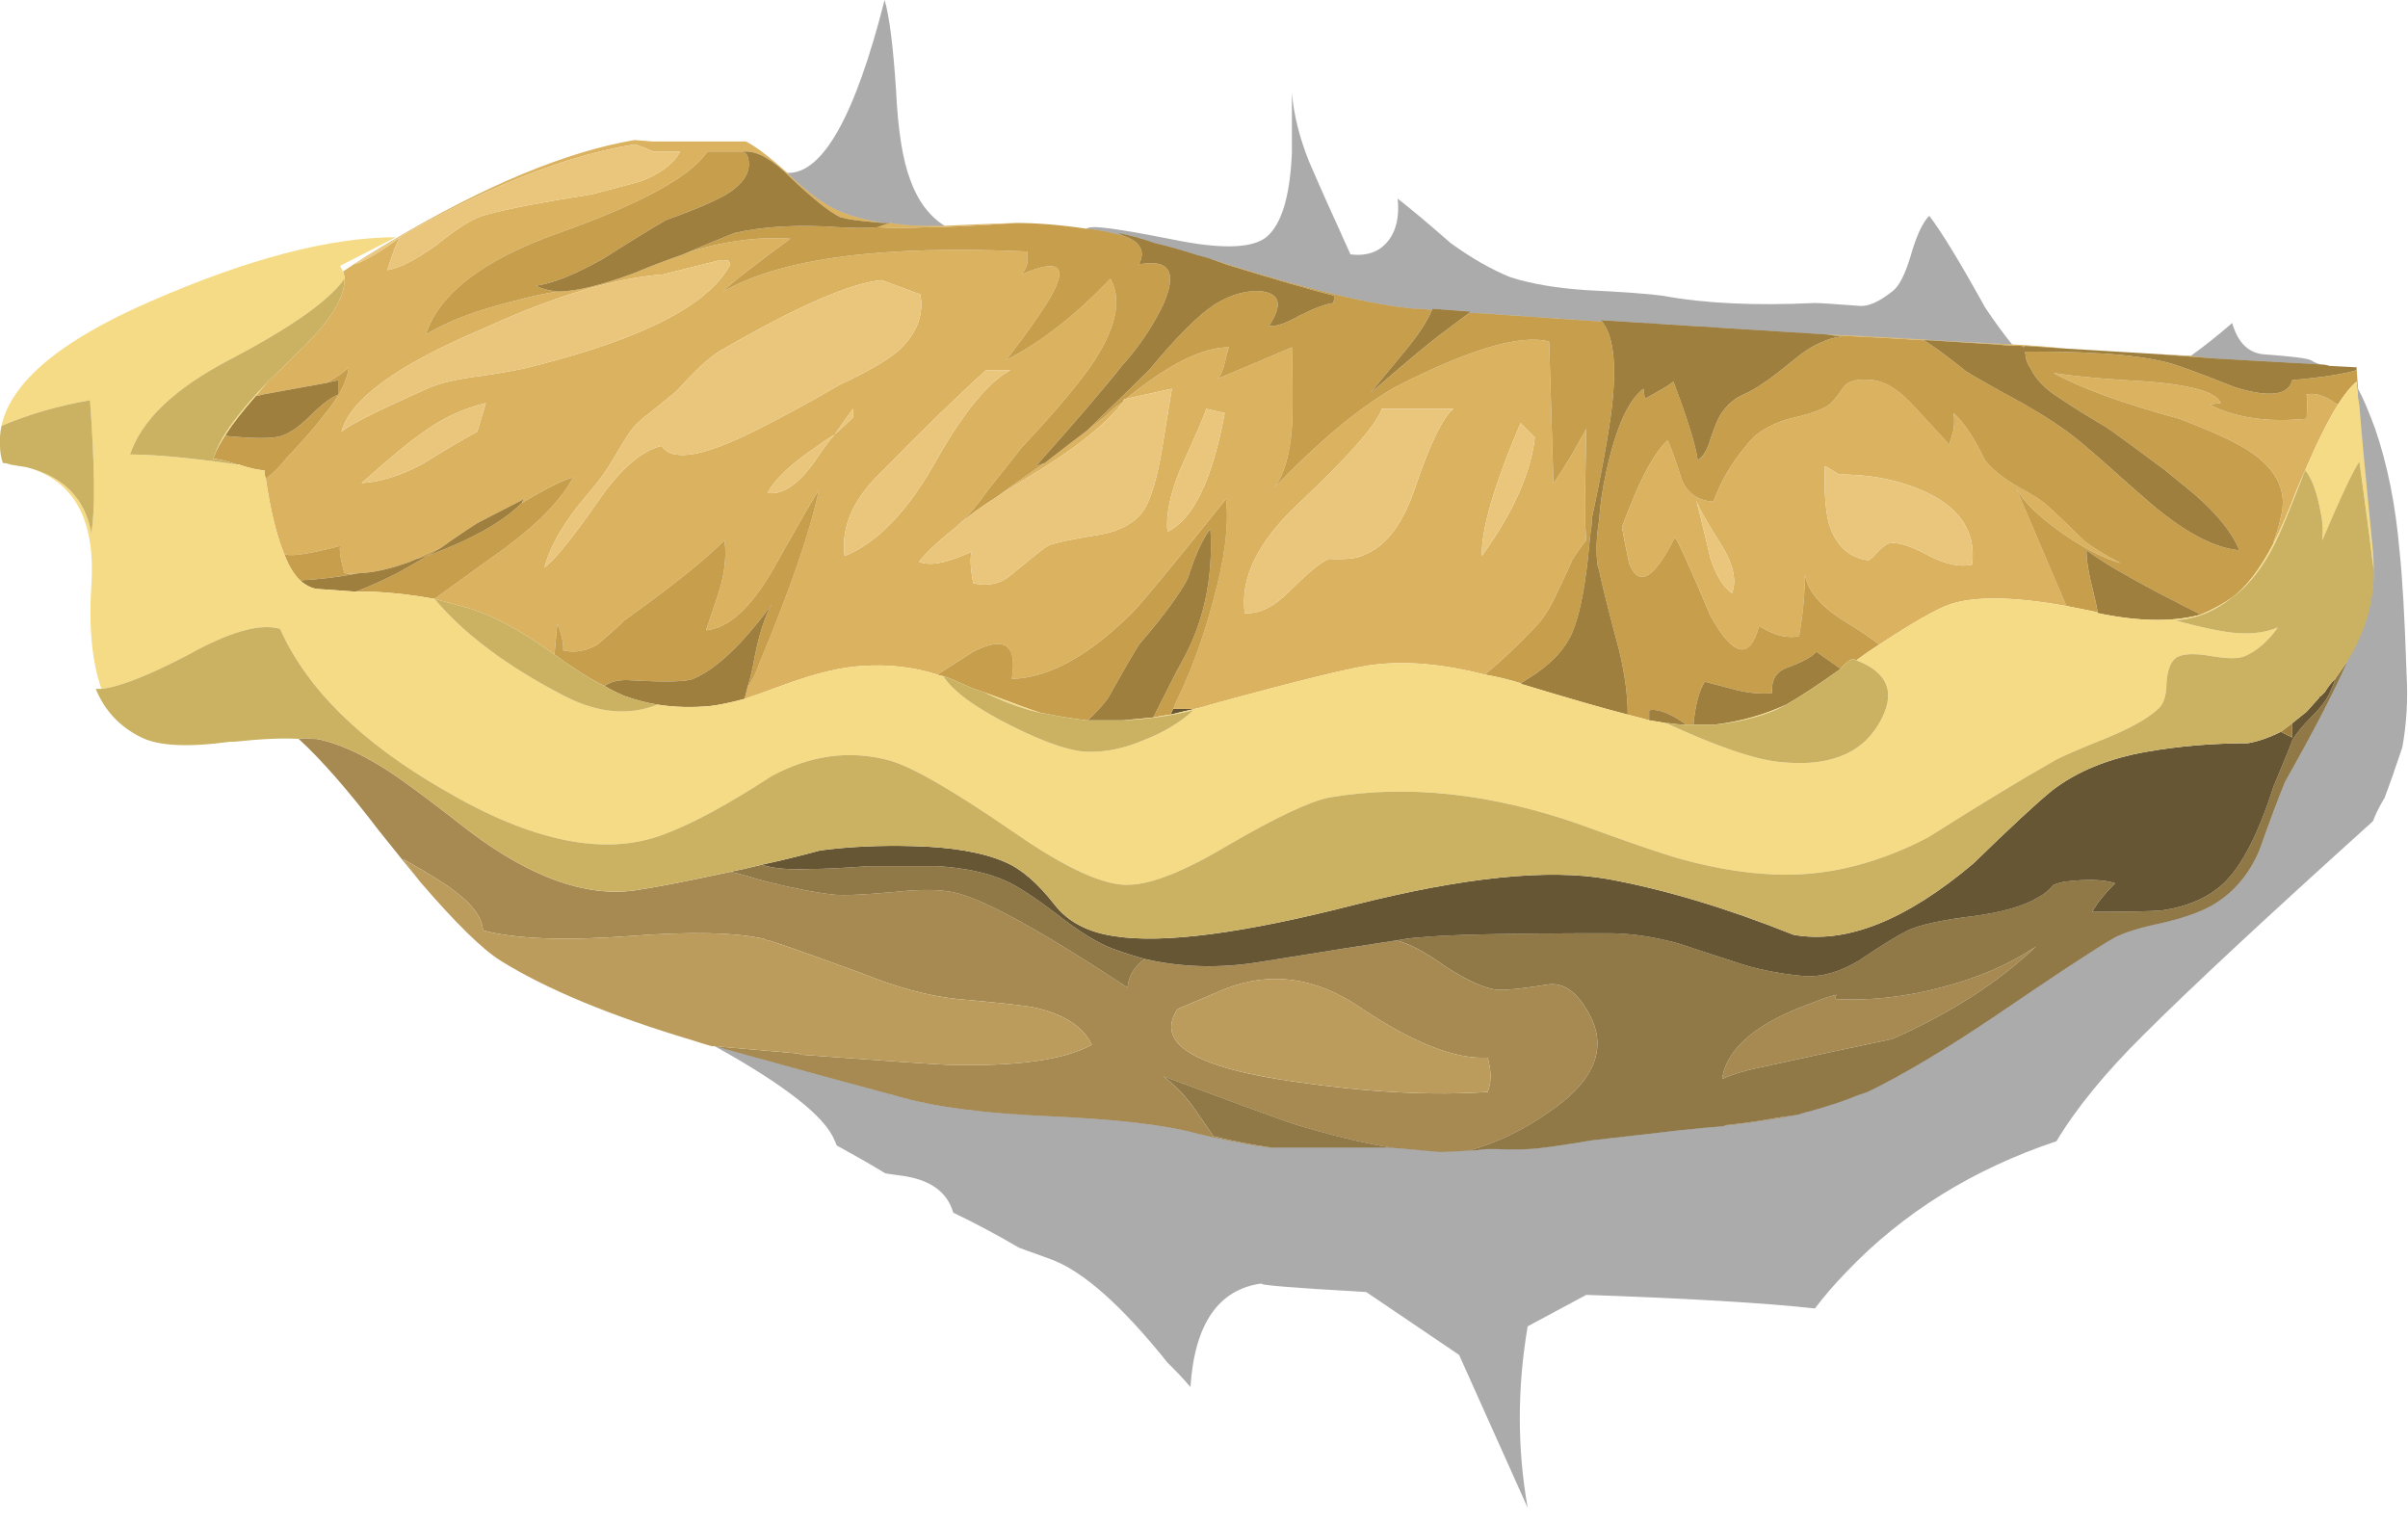 <?xml version="1.0" encoding="iso-8859-1"?>
<!-- Generator: Adobe Illustrator 15.1.0, SVG Export Plug-In . SVG Version: 6.00 Build 0)  -->
<!DOCTYPE svg PUBLIC "-//W3C//DTD SVG 1.1//EN" "http://www.w3.org/Graphics/SVG/1.1/DTD/svg11.dtd">
<svg version="1.1" id="FlashAICB" xmlns="http://www.w3.org/2000/svg" xmlns:xlink="http://www.w3.org/1999/xlink" x="0px" y="0px"
	 width="84.25px" height="53.25px" viewBox="0 0 84.25 53.25" style="enable-background:new 0 0 84.25 53.25;" xml:space="preserve"
	>
<path style="fill-rule:evenodd;clip-rule:evenodd;fill:#A68A52;" d="M44.5,40.15h-0.15c-0.866-0.134-1.699-0.301-2.5-0.5
	c-1.1-0.301-2.833-0.5-5.2-0.601c-2.267-0.1-4.017-0.333-5.25-0.7c-1.133-0.3-3.267-0.883-6.4-1.75l2.85,0.25
	c0.066,0,0.133,0.017,0.2,0.051c3.2,0.233,4.9,0.35,5.1,0.35c2.4,0.066,4.083-0.167,5.05-0.7c-0.3-0.633-0.967-1.066-2-1.3
	c-0.3-0.066-1.2-0.167-2.7-0.3c-1-0.101-2.117-0.4-3.35-0.9c-1.733-0.633-2.816-1.017-3.25-1.149c-0.066,0-0.117-0.017-0.15-0.051
	c-1.033-0.233-2.617-0.267-4.75-0.1c-2.267,0.167-3.967,0.1-5.1-0.2c-0.033-0.434-0.333-0.866-0.9-1.3
	c-0.267-0.233-0.9-0.634-1.9-1.2c0.2,0.267,0.4,0.533,0.6,0.8c-0.434-0.533-0.917-1.133-1.45-1.8c-1.067-1.399-2-2.466-2.8-3.2
	c0.167-0.033,0.316-0.033,0.45,0H11c0.1,0,0.2,0.017,0.3,0.05c0.8,0.2,1.7,0.65,2.7,1.35c0.567,0.4,1.383,1.017,2.45,1.85
	c2.133,1.601,4.05,2.284,5.75,2.051c0.7-0.101,1.816-0.317,3.35-0.65c0.167,0.033,0.367,0.083,0.6,0.15
	c0.2,0.066,0.434,0.133,0.7,0.199c0.933,0.233,1.717,0.384,2.35,0.45c0.333,0.033,1.05,0,2.15-0.1c0.933-0.101,1.65-0.084,2.15,0.05
	c1.033,0.267,3.017,1.366,5.95,3.3c0.033-0.399,0.233-0.733,0.6-1c1.3,0.3,2.65,0.334,4.05,0.101c2.267-0.367,3.851-0.617,4.75-0.75
	c0.434,0.1,1,0.399,1.7,0.899c0.667,0.434,1.217,0.7,1.65,0.8c0.267,0.067,0.899,0.017,1.899-0.149c0.534-0.101,1,0.184,1.4,0.85
	c0.8,1.267,0.366,2.467-1.3,3.601c-0.9,0.633-1.834,1.083-2.8,1.35c-0.5,0.033-0.834,0.05-1,0.05l-1.7-0.149
	c-1.033-0.167-2.2-0.45-3.5-0.851c-0.667-0.233-2.167-0.783-4.5-1.649c0.433,0.333,0.8,0.716,1.1,1.149
	c0.167,0.233,0.384,0.55,0.65,0.95C43.116,39.917,43.8,40.05,44.5,40.15z M60.3,39.4c0.066-0.034,0.134-0.051,0.2-0.051
	c0.6-0.066,1.167-0.149,1.7-0.25c0.233-0.033,0.467-0.066,0.7-0.1c-0.7,0.134-1.45,0.25-2.25,0.35
	C60.517,39.35,60.4,39.366,60.3,39.4z M41.2,35.3c-0.8,1.2,0.583,2.05,4.149,2.55c2.534,0.367,4.767,0.483,6.7,0.351
	c0.134-0.334,0.134-0.733,0-1.2c-1.133,0.066-2.616-0.517-4.45-1.75c-1.566-1.066-3.149-1.283-4.75-0.65L41.2,35.3z M64.2,34.95
	c1.2,0.066,2.434-0.066,3.7-0.4c1.3-0.333,2.416-0.816,3.35-1.45c-1.333,1.267-3.017,2.351-5.05,3.25c-1.9,0.4-3.45,0.733-4.65,1
	c-0.5,0.101-0.934,0.233-1.3,0.4c0.167-1.1,1.25-2,3.25-2.7c0.233-0.1,0.483-0.184,0.75-0.25L64.2,34.95z"/>
<path style="fill-rule:evenodd;clip-rule:evenodd;fill:#907847;" d="M60.3,39.4c-0.467,0.033-1,0.083-1.6,0.149L55.65,39.9
	c-0.567,0.1-1.117,0.183-1.65,0.25c-0.467,0.066-1,0.083-1.6,0.05h-0.2c-0.066,0-0.134,0-0.2,0c-0.233,0.033-0.434,0.05-0.6,0.05
	c0.966-0.267,1.899-0.717,2.8-1.35c1.666-1.134,2.1-2.334,1.3-3.601c-0.4-0.666-0.866-0.95-1.4-0.85
	c-1,0.166-1.633,0.217-1.899,0.149c-0.434-0.1-0.983-0.366-1.65-0.8c-0.7-0.5-1.267-0.8-1.7-0.899
	c0.4-0.067,0.667-0.101,0.801-0.101c0.866-0.1,3.083-0.149,6.649-0.149c0.733,0,1.533,0.116,2.4,0.35
	c0.5,0.167,1.267,0.417,2.3,0.75c0.667,0.2,1.384,0.333,2.15,0.4c0.6,0.033,1.233-0.15,1.899-0.551c0.733-0.5,1.3-0.85,1.7-1.05
	c0.434-0.2,1.2-0.366,2.3-0.5c1-0.133,1.75-0.35,2.25-0.649c0.2-0.101,0.384-0.25,0.55-0.45c0.101-0.033,0.217-0.066,0.351-0.101
	C73,30.75,73.6,30.767,74,30.9c-0.366,0.366-0.634,0.699-0.8,1c1.267,0,2.083-0.017,2.45-0.051C76.55,31.717,77.267,31.4,77.8,30.9
	c0.634-0.601,1.217-1.733,1.75-3.4c0.434-1.033,0.65-1.567,0.65-1.6c0.133-0.233,0.366-0.517,0.7-0.85
	c0.333-0.333,0.55-0.633,0.649-0.9c0.066-0.133,0.117-0.267,0.15-0.4c0.166-0.233,0.316-0.45,0.45-0.65
	c-0.467,1.066-1.2,2.483-2.2,4.25c-0.233,0.567-0.533,1.367-0.9,2.4c-0.366,0.866-0.934,1.517-1.7,1.95
	c-0.433,0.233-1.017,0.434-1.75,0.6c-0.8,0.167-1.366,0.351-1.699,0.55c-0.634,0.367-2,1.267-4.101,2.7
	c-1.733,1.167-3.217,2.05-4.45,2.65l-0.3,0.1c-0.566,0.233-1.233,0.45-2,0.65L62.9,39c-0.233,0.033-0.467,0.066-0.7,0.1
	c-0.533,0.101-1.101,0.184-1.7,0.25C60.434,39.35,60.366,39.366,60.3,39.4z M44.5,40.15c-0.7-0.101-1.384-0.233-2.05-0.4
	c-0.267-0.4-0.483-0.717-0.65-0.95c-0.3-0.434-0.667-0.816-1.1-1.149c2.333,0.866,3.833,1.416,4.5,1.649
	c1.3,0.4,2.467,0.684,3.5,0.851H44.5z M40.05,33.55c-0.367,0.267-0.566,0.601-0.6,1c-2.934-1.934-4.917-3.033-5.95-3.3
	c-0.5-0.134-1.217-0.15-2.15-0.05c-1.1,0.1-1.817,0.133-2.15,0.1c-0.633-0.066-1.417-0.217-2.35-0.45
	c-0.267-0.066-0.5-0.133-0.7-0.199c-0.233-0.067-0.433-0.117-0.6-0.15c0.333-0.066,0.7-0.15,1.1-0.25
	c0.4,0.134,0.967,0.184,1.7,0.15c0.5,0,1.183-0.034,2.05-0.101c1.533,0,2.333,0,2.4,0c0.967,0.066,1.75,0.233,2.35,0.5
	c0.4,0.167,1.017,0.566,1.85,1.2c0.767,0.6,1.417,1,1.95,1.2C39.317,33.333,39.683,33.45,40.05,33.55z M64.2,34.95l0.05-0.15
	c-0.267,0.066-0.517,0.15-0.75,0.25c-2,0.7-3.083,1.601-3.25,2.7c0.366-0.167,0.8-0.3,1.3-0.4c1.2-0.267,2.75-0.6,4.65-1
	c2.033-0.899,3.717-1.983,5.05-3.25c-0.934,0.634-2.05,1.117-3.35,1.45C66.634,34.884,65.4,35.017,64.2,34.95z"/>
<path style="fill-rule:evenodd;clip-rule:evenodd;fill:#675633;" d="M81.7,23.75c-0.033,0.133-0.084,0.267-0.15,0.4
	c-0.1,0.267-0.316,0.567-0.649,0.9c-0.334,0.333-0.567,0.617-0.7,0.85c0,0.033-0.217,0.567-0.65,1.6
	c-0.533,1.667-1.116,2.8-1.75,3.4c-0.533,0.5-1.25,0.816-2.149,0.949c-0.367,0.034-1.184,0.051-2.45,0.051
	c0.166-0.301,0.434-0.634,0.8-1c-0.4-0.134-1-0.15-1.8-0.051c-0.134,0.034-0.25,0.067-0.351,0.101c-0.166,0.2-0.35,0.35-0.55,0.45
	c-0.5,0.3-1.25,0.517-2.25,0.649c-1.1,0.134-1.866,0.3-2.3,0.5c-0.4,0.2-0.967,0.55-1.7,1.05c-0.666,0.4-1.3,0.584-1.899,0.551
	c-0.767-0.067-1.483-0.2-2.15-0.4c-1.033-0.333-1.8-0.583-2.3-0.75c-0.867-0.233-1.667-0.35-2.4-0.35
	c-3.566,0-5.783,0.05-6.649,0.149c-0.134,0-0.4,0.033-0.801,0.101c-0.899,0.133-2.483,0.383-4.75,0.75
	c-1.399,0.233-2.75,0.199-4.05-0.101c-0.367-0.1-0.733-0.217-1.1-0.35C38.417,33,37.767,32.6,37,32
	c-0.833-0.634-1.45-1.033-1.85-1.2c-0.6-0.267-1.383-0.434-2.35-0.5c-0.066,0-0.867,0-2.4,0c-0.867,0.066-1.55,0.101-2.05,0.101
	c-0.733,0.033-1.3-0.017-1.7-0.15c0.633-0.134,1.317-0.3,2.05-0.5c1.033-0.134,2.117-0.184,3.25-0.15
	c1.367,0.034,2.433,0.217,3.2,0.551c0.567,0.233,1.15,0.733,1.75,1.5c0.467,0.6,1.167,0.966,2.1,1.1c1.7,0.267,4.5-0.1,8.4-1.1
	c3.833-0.967,6.783-1.267,8.85-0.9c2,0.366,4.167,1.017,6.5,1.95c1.833,0.333,3.934-0.5,6.3-2.5c1.3-1.267,2.217-2.117,2.75-2.55
	c0.867-0.667,1.967-1.117,3.3-1.351c1.134-0.2,2.317-0.3,3.551-0.3c0.366-0.067,0.75-0.2,1.149-0.4l0.4,0.2c0-0.167,0-0.333,0-0.5
	c0.166-0.133,0.333-0.267,0.5-0.4l0.45-0.5c0-0.033,0.017-0.05,0.05-0.05l0.149-0.15C81.45,24.033,81.566,23.883,81.7,23.75z
	 M41.05,24.8c0.233,0,0.483,0,0.75,0c-0.3,0.067-0.583,0.133-0.85,0.2C40.983,24.933,41.017,24.867,41.05,24.8z"/>
<path style="fill-rule:evenodd;clip-rule:evenodd;fill:#DBB25F;" d="M72.35,12.2l-1.5-0.1c-0.033,0-0.066,0-0.1,0
	c-0.3,0-0.6-0.017-0.9-0.05L67.45,11.9c-0.066,0-0.117,0-0.15,0h-0.05c-0.945-0.061-1.862-0.111-2.75-0.15
	c-0.084,0.003-0.168,0.003-0.25,0L63.9,11.7c0.666,0.033,1.366,0.066,2.1,0.1c1.533,0.1,3,0.184,4.4,0.25
	C71.066,12.083,71.717,12.133,72.35,12.2z M72.3,21.2c-1.866-0.333-3.233-0.35-4.1-0.05c-0.467,0.167-1.283,0.633-2.45,1.4
	c-0.3-0.233-0.667-0.483-1.1-0.75c-0.9-0.533-1.4-1.1-1.5-1.7c0,0.633-0.067,1.35-0.2,2.15c-0.4,0.1-0.867-0.017-1.4-0.35
	c-0.333,1.2-0.899,1.083-1.7-0.35c-0.733-1.733-1.149-2.65-1.25-2.75c-0.733,1.467-1.267,1.767-1.6,0.9
	c-0.1-0.467-0.184-0.883-0.25-1.25c0.066-0.2,0.15-0.417,0.25-0.65c0.467-1.2,0.917-2,1.35-2.4c0.134,0.3,0.301,0.767,0.5,1.4
	c0.2,0.467,0.567,0.717,1.101,0.75c0.3-0.833,0.783-1.6,1.45-2.3c0.333-0.267,0.733-0.467,1.199-0.6
	c0.601-0.133,1.017-0.267,1.25-0.4c0.167-0.067,0.384-0.3,0.65-0.7c0.167-0.233,0.517-0.316,1.05-0.25
	c0.467,0.067,0.95,0.383,1.45,0.95l1.2,1.3c0.066-0.2,0.116-0.367,0.149-0.5c0.034-0.233,0.034-0.433,0-0.6
	c0.367,0.333,0.733,0.883,1.101,1.65c0.233,0.3,0.6,0.6,1.1,0.9c0.566,0.3,0.95,0.55,1.15,0.75c0.366,0.333,0.767,0.717,1.2,1.15
	c0.333,0.267,0.767,0.533,1.3,0.8c-0.601-0.167-1.283-0.517-2.05-1.05c-0.801-0.566-1.334-1.083-1.601-1.55L72.3,21.2z M81.8,14.15
	c-0.352,0.569-0.735,1.335-1.149,2.3c-0.101,0.223-0.2,0.456-0.301,0.7c-0.267,0.7-0.533,1.317-0.8,1.85v-0.05
	c0.101-0.267,0.184-0.55,0.25-0.85c0.233-0.867-0.1-1.617-1-2.25c-0.467-0.333-1.316-0.733-2.55-1.2
	c-1.967-0.533-3.434-1.066-4.4-1.6c0.634,0.1,1.467,0.184,2.5,0.25c2.067,0.1,3.184,0.367,3.351,0.8l-0.4,0.05
	c0.9,0.467,2.033,0.633,3.4,0.5c0.033-0.4,0.033-0.683,0-0.85c0.3-0.066,0.633,0.034,1,0.3C81.733,14.133,81.767,14.15,81.8,14.15z
	 M63.85,16.3c-0.033,0.9,0.017,1.583,0.15,2.05c0.233,0.733,0.684,1.15,1.35,1.25c0.067,0,0.184-0.1,0.351-0.3
	c0.2-0.2,0.35-0.3,0.45-0.3c0.3-0.033,0.75,0.117,1.35,0.45c0.6,0.3,1.1,0.4,1.5,0.3c0.134-1.1-0.384-1.933-1.55-2.5
	c-0.9-0.433-1.934-0.65-3.101-0.65L63.85,16.3z M34.85,17.4c0.633-0.467,1.2-0.867,1.7-1.2c0.6-0.467,1.1-0.85,1.5-1.15
	c0.4-0.3,0.667-0.517,0.8-0.65s0.283-0.25,0.45-0.35c-0.6,0.8-1.767,1.717-3.5,2.75C35.467,17,35.15,17.2,34.85,17.4z M34.5,12.95
	c-1.033,0.933-2.233,2.1-3.6,3.5c-1.033,0.966-1.483,1.966-1.35,3c1.1-0.434,2.133-1.483,3.1-3.15c1-1.8,1.9-2.917,2.7-3.35H34.5z
	 M41.3,16.4c-0.367,0.9-0.517,1.633-0.45,2.2c0.9-0.434,1.567-1.817,2-4.15L42.2,14.3C42.167,14.467,41.867,15.167,41.3,16.4z
	 M33.575,18.325L33.5,18.4c-0.6,0.467-1.05,0.883-1.35,1.25c0.367,0.167,0.983,0.05,1.85-0.35c-0.067,0.2-0.05,0.567,0.05,1.1
	c0.534,0.133,1,0.017,1.4-0.35c0.733-0.6,1.133-0.917,1.2-0.95c0.2-0.1,0.817-0.233,1.85-0.4c0.733-0.133,1.25-0.434,1.55-0.9
	c0.233-0.4,0.434-1.083,0.6-2.05C40.817,14.717,40.933,14,41,13.6l-1.6,0.35c1.467-1.2,2.667-1.8,3.6-1.8
	c-0.033,0.067-0.083,0.25-0.15,0.55c-0.066,0.267-0.149,0.45-0.25,0.55c0.567-0.233,1.434-0.6,2.601-1.1
	c0.033,1.4,0.033,2.333,0,2.8c-0.066,0.933-0.267,1.633-0.601,2.1c1.534-1.6,2.934-2.767,4.2-3.5c2.601-1.333,4.4-1.867,5.4-1.6
	l0.149,4.95c0.301-0.4,0.684-1.033,1.15-1.9c0,0.133-0.017,1.017-0.05,2.65c0,0.434,0.017,0.85,0.05,1.25
	c-0.167,0.2-0.333,0.434-0.5,0.7c0,0.033-0.184,0.433-0.55,1.2c-0.233,0.5-0.483,0.883-0.75,1.15
	c-0.634,0.667-1.217,1.216-1.75,1.65c-1.434-0.367-2.717-0.483-3.851-0.35c-0.666,0.067-2.583,0.533-5.75,1.4
	c-0.199,0.067-0.383,0.117-0.55,0.15c-0.267,0-0.517,0-0.75,0c0.034-0.1,0.083-0.216,0.15-0.35c0.5-1.034,0.916-2.184,1.25-3.45
	c0.399-1.433,0.55-2.617,0.45-3.55c-1.734,2.167-2.817,3.483-3.25,3.95c-1.533,1.533-2.95,2.317-4.25,2.35
	c0.2-1.2-0.25-1.517-1.35-0.95c-0.466,0.3-0.883,0.567-1.25,0.8c-0.833-0.267-1.716-0.367-2.65-0.3c-0.7,0.034-1.6,0.25-2.7,0.65
	c-0.534,0.2-1,0.367-1.4,0.5c0.034-0.133,0.067-0.267,0.1-0.4c0.167-0.233,0.3-0.5,0.4-0.8c1.1-2.633,1.8-4.667,2.1-6.1
	C28.583,17.217,28.033,18.167,27,20c-0.767,1.3-1.533,1.983-2.3,2.05c0.3-0.867,0.466-1.367,0.5-1.5c0.167-0.6,0.216-1.15,0.15-1.65
	c-0.7,0.7-1.867,1.633-3.5,2.8c-0.2,0.2-0.517,0.483-0.95,0.85c-0.4,0.233-0.8,0.3-1.2,0.2c0.033-0.167-0.034-0.483-0.2-0.95
	l-0.1,1.1c-1.2-0.867-2.233-1.417-3.1-1.65c-0.367-0.1-0.733-0.2-1.1-0.3c1.066-0.767,1.9-1.367,2.5-1.8
	c1.167-0.867,1.95-1.683,2.35-2.45c-0.3,0.066-0.9,0.367-1.8,0.9c0.033-0.067,0.067-0.117,0.1-0.15L16.7,18.3
	c-0.467,0.3-0.883,0.583-1.25,0.85c-0.38,0.159-0.73,0.317-1.05,0.475l-0.05,0.025c-0.633,0.233-1.2,0.367-1.7,0.4h-0.075
	c-0.175,0.029-0.35,0.029-0.525,0c-0.133-0.466-0.183-0.783-0.15-0.95c-1.033,0.267-1.667,0.367-1.9,0.3H9.95
	c-0.267-0.633-0.483-1.517-0.65-2.65c0.267-0.2,0.517-0.45,0.75-0.75c0.6-0.633,1.034-1.133,1.3-1.5c0.2-0.233,0.367-0.467,0.5-0.7
	c0.2-0.333,0.316-0.65,0.35-0.95c-0.2,0.2-0.467,0.383-0.8,0.55c-0.933,0.167-1.667,0.3-2.2,0.4c-0.1,0.034-0.184,0.05-0.25,0.05
	c0.131-0.161,0.273-0.327,0.425-0.5c0.211-0.205,0.436-0.422,0.675-0.65c0.1-0.1,0.2-0.2,0.3-0.3c1.167-1.1,1.733-1.983,1.7-2.65
	c0-0.1-0.017-0.183-0.05-0.25c0.533-0.367,1.117-0.733,1.75-1.1c3.267-1.933,6.083-3.1,8.45-3.5l0.65,0.05h3.25
	c0.333,0.167,0.816,0.533,1.45,1.1c0.034,0.034,0.067,0.067,0.1,0.1C28.317,6.783,28.9,7.2,29.4,7.4c0.4,0.167,0.9,0.3,1.5,0.4
	c-0.833-0.066-1.316-0.133-1.45-0.2H29.4c-0.4-0.2-0.983-0.667-1.75-1.4c-0.6-0.6-1.117-0.9-1.55-0.9h-0.175H24.75
	c-0.567,0.867-2.3,1.817-5.2,2.85c-2.633,0.934-4.183,2.117-4.65,3.55c0.767-0.467,1.833-0.867,3.2-1.2
	c0.5-0.133,0.967-0.233,1.4-0.3c0.633,0,1.533-0.217,2.7-0.65c0.466-0.2,1.033-0.417,1.7-0.65c0.367-0.133,0.567-0.2,0.6-0.2
	c1.1-0.3,2.15-0.417,3.15-0.35c-1.4,1.033-2.183,1.65-2.35,1.85c2.034-1.167,5.583-1.633,10.65-1.4c0,0.1,0,0.233,0,0.4
	c-0.034,0.133-0.1,0.267-0.2,0.4c1.3-0.567,1.633-0.3,1,0.8c-0.333,0.567-0.85,1.3-1.55,2.2c1.233-0.633,2.45-1.583,3.65-2.85
	c0.433,0.767,0.183,1.817-0.75,3.15c-0.533,0.733-1.317,1.65-2.35,2.75c-0.1,0.133-0.483,0.617-1.15,1.45
	C34.228,17.628,33.886,18.036,33.575,18.325z M45.1,20.7c0.667-0.667,1.134-1.05,1.4-1.15c0.6,0.034,1.017-0.017,1.25-0.15
	c0.767-0.3,1.366-1.117,1.8-2.45c0.5-1.467,0.934-2.35,1.3-2.65h-2.5c-0.199,0.567-1.166,1.667-2.899,3.3
	c-1.434,1.333-2.066,2.617-1.9,3.85C44.05,21.483,44.566,21.233,45.1,20.7z M59.5,18.1c0.066,0.267,0.184,0.75,0.35,1.45
	c0.2,0.6,0.45,1,0.75,1.2c0.167-0.433,0.051-0.983-0.35-1.65c-0.533-0.833-0.833-1.367-0.9-1.6L59.5,18.1z M53.2,14.8
	c-0.934,2.2-1.384,3.75-1.351,4.65c1.101-1.534,1.717-2.917,1.851-4.15L53.2,14.8z M35.55,7.8c-1.4,0.1-2.45,0.15-3.15,0.15
	c-0.633,0.033-1.2,0.033-1.7,0c0.167-0.067,0.316-0.117,0.45-0.15c0.367,0.067,0.783,0.1,1.25,0.1c0.2,0,0.417,0,0.65,0
	C33.683,7.867,34.517,7.833,35.55,7.8z M32.2,10.3l-1.35-0.5c-1.1,0.1-3,0.934-5.7,2.5c-0.367,0.233-0.85,0.684-1.45,1.35
	c-0.067,0.067-0.35,0.3-0.85,0.7c-0.4,0.3-0.667,0.55-0.8,0.75c-0.1,0.133-0.316,0.483-0.65,1.05c-0.267,0.434-0.55,0.817-0.85,1.15
	c-0.8,0.934-1.3,1.784-1.5,2.55c0.367-0.267,1-1.05,1.9-2.35c0.767-1.1,1.5-1.733,2.2-1.9c0.333,0.533,1.333,0.4,3-0.4
	c0.9-0.434,1.983-1.017,3.25-1.75c0.934-0.434,1.6-0.817,2-1.15C32.067,11.7,32.333,11.033,32.2,10.3z M22.2,5.05
	c-2.833,0.467-6.1,1.867-9.8,4.2C12.8,9.117,13.333,8.8,14,8.3c-0.1,0.133-0.25,0.517-0.45,1.15c0.434-0.067,1.017-0.367,1.75-0.9
	c0.733-0.6,1.317-0.95,1.75-1.05C17.783,7.3,19,7.067,20.7,6.8c1-0.267,1.566-0.417,1.7-0.45c0.7-0.267,1.167-0.617,1.4-1.05h-0.95
	C22.55,5.167,22.333,5.083,22.2,5.05z M23.2,9.6c-1.733,0.133-3.833,0.767-6.3,1.9c-3,1.267-4.65,2.467-4.95,3.6
	c0.267-0.233,1.3-0.75,3.1-1.55c0.4-0.167,1-0.3,1.8-0.4c0.9-0.133,1.517-0.25,1.85-0.35c3.833-0.966,6.117-2.15,6.85-3.55
	c-0.033-0.1-0.066-0.15-0.1-0.15c-0.133,0.033-0.217,0.033-0.25,0L23.2,9.6z M29.2,15.2c0.3-0.267,0.517-0.467,0.65-0.6v-0.3
	C29.817,14.333,29.6,14.633,29.2,15.2c-0.267,0.167-0.583,0.383-0.95,0.65c-0.7,0.5-1.167,0.967-1.4,1.4
	c0.533,0.067,1.083-0.3,1.65-1.1C28.767,15.75,29,15.433,29.2,15.2z M17,14.1c-0.833,0.2-1.6,0.566-2.3,1.1
	c-0.434,0.3-1.117,0.867-2.05,1.7c0.633-0.033,1.333-0.25,2.1-0.65c0.867-0.533,1.517-0.917,1.95-1.15L17,14.1z"/>
<path style="fill-rule:evenodd;clip-rule:evenodd;fill:#BB9C5C;" d="M41.2,35.3l1.649-0.7c1.601-0.633,3.184-0.416,4.75,0.65
	c1.834,1.233,3.317,1.816,4.45,1.75c0.134,0.467,0.134,0.866,0,1.2c-1.934,0.133-4.166,0.017-6.7-0.351
	C41.783,37.35,40.4,36.5,41.2,35.3z M25,36.6h-0.1c-0.233-0.066-0.45-0.133-0.65-0.199c-2.9-0.867-5.15-1.801-6.75-2.801
	c-0.633-0.399-1.567-1.316-2.8-2.75c-0.2-0.267-0.4-0.533-0.6-0.8c1,0.566,1.633,0.967,1.9,1.2c0.567,0.434,0.867,0.866,0.9,1.3
	c1.133,0.3,2.833,0.367,5.1,0.2c2.133-0.167,3.717-0.134,4.75,0.1c0.033,0.034,0.083,0.051,0.15,0.051
	c0.434,0.133,1.517,0.517,3.25,1.149c1.233,0.5,2.35,0.8,3.35,0.9c1.5,0.133,2.4,0.233,2.7,0.3c1.033,0.233,1.7,0.667,2,1.3
	c-0.967,0.533-2.65,0.767-5.05,0.7c-0.2,0-1.9-0.116-5.1-0.35c-0.066-0.034-0.133-0.051-0.2-0.051L25,36.6z"/>
<path style="fill-rule:evenodd;clip-rule:evenodd;fill:#C79E4C;" d="M82.5,13.9c-0.033-0.34-0.05-0.523-0.05-0.55
	c-0.2,0.167-0.417,0.433-0.65,0.8c-0.033,0-0.066-0.017-0.1-0.05c-0.367-0.267-0.7-0.367-1-0.3c0.033,0.167,0.033,0.45,0,0.85
	c-1.367,0.133-2.5-0.033-3.4-0.5l0.4-0.05c-0.167-0.434-1.283-0.7-3.351-0.8c-1.033-0.066-1.866-0.15-2.5-0.25
	c0.967,0.534,2.434,1.067,4.4,1.6c1.233,0.467,2.083,0.867,2.55,1.2c0.9,0.633,1.233,1.383,1,2.25c-0.066,0.3-0.149,0.583-0.25,0.85
	V19c-0.467,0.9-0.95,1.533-1.45,1.9c-0.333,0.233-0.699,0.434-1.1,0.6c-2-1-3.333-1.75-4-2.25c0,0.367,0.083,0.867,0.25,1.5
	c0.066,0.267,0.116,0.5,0.15,0.7c-0.034-0.034-0.067-0.05-0.101-0.05c-0.333-0.066-0.666-0.133-1-0.2l-1.75-4.1
	c0.267,0.467,0.8,0.983,1.601,1.55c0.767,0.533,1.449,0.883,2.05,1.05c-0.533-0.267-0.967-0.534-1.3-0.8
	c-0.434-0.433-0.834-0.816-1.2-1.15c-0.2-0.2-0.584-0.45-1.15-0.75c-0.5-0.3-0.866-0.6-1.1-0.9c-0.367-0.767-0.733-1.317-1.101-1.65
	c0.034,0.167,0.034,0.367,0,0.6c-0.033,0.133-0.083,0.3-0.149,0.5l-1.2-1.3c-0.5-0.567-0.983-0.883-1.45-0.95
	c-0.533-0.066-0.883,0.017-1.05,0.25c-0.267,0.4-0.483,0.633-0.65,0.7c-0.233,0.133-0.649,0.267-1.25,0.4
	c-0.466,0.133-0.866,0.333-1.199,0.6c-0.667,0.7-1.15,1.467-1.45,2.3c-0.533-0.033-0.9-0.283-1.101-0.75
	c-0.199-0.633-0.366-1.1-0.5-1.4c-0.433,0.4-0.883,1.2-1.35,2.4c-0.1,0.233-0.184,0.45-0.25,0.65c0.066,0.367,0.15,0.783,0.25,1.25
	c0.333,0.867,0.866,0.566,1.6-0.9c0.101,0.1,0.517,1.017,1.25,2.75c0.801,1.434,1.367,1.55,1.7,0.35c0.533,0.333,1,0.45,1.4,0.35
	c0.133-0.8,0.2-1.517,0.2-2.15c0.1,0.6,0.6,1.167,1.5,1.7c0.433,0.267,0.8,0.517,1.1,0.75c-0.267,0.167-0.533,0.35-0.8,0.55
	c-0.066-0.033-0.117-0.05-0.15-0.05c-0.166,0.1-0.3,0.217-0.399,0.35c-0.233-0.167-0.517-0.367-0.851-0.6
	c-0.133,0.167-0.467,0.35-1,0.55c-0.399,0.133-0.583,0.433-0.55,0.9c-0.366,0.033-0.767,0-1.2-0.1l-1.149-0.3
	c-0.2,0.3-0.334,0.8-0.4,1.5H59c-0.566-0.4-1-0.567-1.3-0.5v0.35c-0.233-0.067-0.483-0.133-0.75-0.2c0-0.667-0.101-1.417-0.3-2.25
	c-0.4-1.5-0.634-2.433-0.7-2.8L55.9,19.8c-0.067-0.466-0.051-1,0.05-1.6c0.033-0.534,0.116-1.1,0.25-1.7
	c0.333-1.533,0.767-2.5,1.3-2.9l0.05,0.35c0.5-0.267,0.834-0.467,1-0.6c0.5,1.333,0.783,2.25,0.851,2.75
	c0.199-0.133,0.35-0.383,0.449-0.75c0.134-0.4,0.25-0.684,0.351-0.85c0.2-0.3,0.434-0.517,0.7-0.65c0.3-0.133,0.566-0.283,0.8-0.45
	c0.166-0.1,0.517-0.367,1.05-0.8c0.4-0.333,0.75-0.55,1.05-0.65c0.096-0.064,0.329-0.13,0.7-0.2c0.888,0.039,1.805,0.089,2.75,0.15
	h0.05c0.334,0.2,0.834,0.567,1.5,1.1c0.2,0.133,0.851,0.5,1.95,1.1c0.767,0.433,1.4,0.85,1.9,1.25c0.333,0.267,0.833,0.7,1.5,1.3
	c0.333,0.3,0.733,0.65,1.199,1.05c1.167,0.966,2.167,1.483,3,1.55c-0.3-0.733-0.983-1.517-2.05-2.35
	c-0.2-0.167-0.383-0.316-0.55-0.45c-0.934-0.7-1.616-1.2-2.05-1.5c-0.733-0.434-1.267-0.767-1.601-1c-0.5-0.3-0.85-0.65-1.05-1.05
	c-0.066-0.1-0.116-0.2-0.149-0.3l-0.051-0.3c1.167,0,1.934,0.017,2.301,0.05c0.966,0.033,1.816,0.133,2.55,0.3
	c0.333,0.067,1.166,0.367,2.5,0.9c1.2,0.367,1.866,0.284,2-0.25c1.066-0.1,1.816-0.216,2.25-0.35v-0.1l0.05,0.75
	C82.5,13.698,82.5,13.798,82.5,13.9z M77.65,12.55L75.3,12.375l1.351,0.075C76.983,12.483,77.316,12.517,77.65,12.55z M70.85,12.1
	l-0.05,0.05l-0.05-0.05C70.783,12.1,70.816,12.1,70.85,12.1z M53.2,23.9c-0.434-0.133-0.851-0.233-1.25-0.3
	c0.533-0.434,1.116-0.983,1.75-1.65c0.267-0.267,0.517-0.65,0.75-1.15c0.366-0.767,0.55-1.167,0.55-1.2
	c0.167-0.267,0.333-0.5,0.5-0.7c-0.033-0.4-0.05-0.816-0.05-1.25c0.033-1.633,0.05-2.517,0.05-2.65c-0.467,0.867-0.85,1.5-1.15,1.9
	L54.2,11.95c-1-0.267-2.8,0.267-5.4,1.6c-1.267,0.733-2.666,1.9-4.2,3.5c0.334-0.466,0.534-1.167,0.601-2.1
	c0.033-0.467,0.033-1.4,0-2.8c-1.167,0.5-2.033,0.867-2.601,1.1c0.101-0.1,0.184-0.283,0.25-0.55c0.067-0.3,0.117-0.483,0.15-0.55
	c-0.934,0-2.133,0.6-3.6,1.8h-0.05c-0.033,0.033-0.05,0.066-0.05,0.1c-0.167,0.1-0.316,0.217-0.45,0.35s-0.4,0.35-0.8,0.65
	c0.067-0.066,0.15-0.15,0.25-0.25c0.934-0.9,1.567-1.517,1.9-1.85c0.966-1.167,1.733-1.934,2.3-2.3c0.6-0.367,1.167-0.517,1.7-0.45
	c0.6,0.1,0.666,0.5,0.2,1.2c0.233,0.033,0.583-0.083,1.05-0.35c0.533-0.267,0.934-0.417,1.2-0.45l0.05-0.25
	c-0.8-0.2-2.066-0.567-3.8-1.1c-0.217-0.075-0.425-0.15-0.625-0.225c0.122,0.043,0.247,0.085,0.375,0.125
	c3.066,0.967,5.35,1.517,6.85,1.65c0.2,0,0.4,0.017,0.6,0.05c-0.166,0.4-0.5,0.9-1,1.5c-0.666,0.8-1.05,1.267-1.149,1.4
	c1.3-1.133,2.184-1.867,2.649-2.2l0.801-0.6c0.3,0,0.633,0.017,1,0.05l3.649,0.25c0.434,0.533,0.533,1.65,0.3,3.35
	c-0.133,0.933-0.35,2.1-0.649,3.5c0,0.167-0.017,0.333-0.05,0.5c-0.034,0.333-0.067,0.667-0.101,1
	c-0.133,1.167-0.316,2.017-0.55,2.55c-0.267,0.6-0.783,1.133-1.55,1.6C53.35,23.817,53.267,23.867,53.2,23.9z M41.05,24.8
	c-0.033,0.067-0.066,0.133-0.1,0.2c-0.233,0.033-0.434,0.067-0.6,0.1c0.467-0.934,0.8-1.583,1-1.95c0.766-1.367,1.1-2.917,1-4.65
	c-0.267,0.333-0.533,0.917-0.8,1.75c-0.3,0.567-0.867,1.333-1.7,2.3c-0.267,0.434-0.633,1.067-1.1,1.9
	c-0.233,0.3-0.467,0.55-0.7,0.75H38c-0.533-0.067-1.033-0.15-1.5-0.25h-0.05c-0.291-0.087-0.957-0.329-2-0.725
	c-0.161-0.052-0.328-0.11-0.5-0.175L33.4,23.8c-0.167-0.066-0.3-0.117-0.4-0.15c-0.067,0-0.133-0.017-0.2-0.05
	c0.367-0.233,0.784-0.5,1.25-0.8c1.1-0.566,1.55-0.25,1.35,0.95c1.3-0.033,2.717-0.817,4.25-2.35c0.434-0.467,1.517-1.783,3.25-3.95
	c0.1,0.933-0.051,2.117-0.45,3.55c-0.334,1.267-0.75,2.417-1.25,3.45C41.133,24.583,41.083,24.7,41.05,24.8z M36.55,16.2
	c-0.5,0.333-1.066,0.733-1.7,1.2c-0.5,0.313-0.925,0.621-1.275,0.925c0.311-0.289,0.652-0.697,1.025-1.225
	c0.667-0.833,1.05-1.317,1.15-1.45c1.033-1.1,1.817-2.017,2.35-2.75c0.933-1.333,1.183-2.383,0.75-3.15
	c-1.2,1.267-2.417,2.217-3.65,2.85c0.7-0.9,1.216-1.633,1.55-2.2c0.633-1.1,0.3-1.367-1-0.8c0.1-0.133,0.167-0.267,0.2-0.4
	c0-0.167,0-0.3,0-0.4c-5.067-0.233-8.617,0.233-10.65,1.4c0.167-0.2,0.95-0.817,2.35-1.85c-1-0.067-2.05,0.05-3.15,0.35
	c-0.033,0-0.233,0.066-0.6,0.2c0.533-0.233,1.133-0.483,1.8-0.75c1.033-0.233,2.25-0.3,3.65-0.2c0.533,0.033,0.983,0.033,1.35,0
	c0.5,0.033,1.066,0.033,1.7,0c0.7,0,1.75-0.05,3.15-0.15C36.283,7.8,37.1,7.867,38,8c0.4,0.033,0.833,0.117,1.3,0.25
	c0.6,0.2,0.784,0.533,0.55,1c1.066-0.2,1.35,0.267,0.85,1.4c-0.367,0.767-0.85,1.483-1.45,2.15c-0.633,0.8-1.633,1.967-3,3.5
	C36.35,16.267,36.45,16.233,36.55,16.2z M19.5,10.2c-0.433,0.066-0.9,0.167-1.4,0.3c-1.367,0.333-2.434,0.733-3.2,1.2
	c0.467-1.434,2.017-2.617,4.65-3.55c2.9-1.033,4.633-1.983,5.2-2.85h1.175C26.108,5.306,26.2,5.457,26.2,5.75
	c0,0.3-0.167,0.583-0.5,0.85c-0.3,0.267-1.1,0.633-2.4,1.1c-0.466,0.267-1.2,0.716-2.2,1.35C20.167,9.583,19.383,9.9,18.75,10
	C18.95,10.1,19.2,10.167,19.5,10.2z M7.5,15.95c0.067-0.2,0.2-0.45,0.4-0.75v0.05c1,0.1,1.65,0.1,1.95,0c0.3-0.1,0.633-0.333,1-0.7
	c0.4-0.4,0.733-0.65,1-0.75v-0.5c-0.167,0.034-0.317,0.067-0.45,0.1c0.333-0.167,0.6-0.35,0.8-0.55c-0.034,0.3-0.15,0.617-0.35,0.95
	c-0.133,0.233-0.3,0.467-0.5,0.7c-0.267,0.367-0.7,0.867-1.3,1.5c-0.233,0.3-0.483,0.55-0.75,0.75c-0.033-0.1-0.05-0.2-0.05-0.3
	c-0.2,0-0.5-0.067-0.9-0.2H8.3c-0.4-0.133-0.683-0.2-0.85-0.2L7.5,15.95z M10.55,20.35c-0.233-0.2-0.433-0.517-0.6-0.95H10
	c0.233,0.067,0.867-0.033,1.9-0.3c-0.033,0.167,0.017,0.483,0.15,0.95c0.175,0.029,0.35,0.029,0.525,0
	c-0.706,0.135-1.381,0.218-2.025,0.25V20.35z M15.45,19.15c-0.167,0.1-0.333,0.2-0.5,0.3c1.533-0.567,2.633-1.184,3.3-1.85
	c0.9-0.533,1.5-0.833,1.8-0.9c-0.4,0.767-1.183,1.583-2.35,2.45c-0.6,0.434-1.434,1.033-2.5,1.8c-0.733-0.133-1.45-0.217-2.15-0.25
	c-0.233,0-0.433,0-0.6,0c0.433-0.167,0.883-0.367,1.35-0.6c0.2-0.1,0.583-0.317,1.15-0.65c-0.067,0-0.133,0.017-0.2,0.05
	c-0.117,0.029-0.233,0.071-0.35,0.125C14.72,19.467,15.07,19.309,15.45,19.15z M21.15,24c-0.267-0.133-0.533-0.283-0.8-0.45
	c-0.2-0.133-0.4-0.267-0.6-0.4c-0.133-0.1-0.25-0.183-0.35-0.25l0.1-1.1c0.167,0.467,0.233,0.784,0.2,0.95
	c0.4,0.1,0.8,0.033,1.2-0.2c0.434-0.367,0.75-0.65,0.95-0.85c1.633-1.167,2.8-2.1,3.5-2.8c0.066,0.5,0.017,1.05-0.15,1.65
	c-0.034,0.133-0.2,0.633-0.5,1.5c0.767-0.066,1.533-0.75,2.3-2.05c1.033-1.833,1.583-2.783,1.65-2.85c-0.3,1.434-1,3.467-2.1,6.1
	c-0.1,0.3-0.233,0.567-0.4,0.8c0.1-0.3,0.184-0.65,0.25-1.05c0.167-0.833,0.367-1.45,0.6-1.85c-1.033,1.4-1.95,2.267-2.75,2.6
	c-0.233,0.1-0.95,0.117-2.15,0.05C21.7,23.767,21.383,23.833,21.15,24z"/>
<path style="fill-rule:evenodd;clip-rule:evenodd;fill:#9F7F3D;" d="M77.65,12.55l3.55,0.2c0.1,0,0.2,0.017,0.3,0.05l0.95,0.05v0.1
	c-0.434,0.133-1.184,0.25-2.25,0.35c-0.134,0.534-0.8,0.617-2,0.25c-1.334-0.533-2.167-0.833-2.5-0.9
	c-0.733-0.167-1.584-0.267-2.55-0.3c-0.367-0.033-1.134-0.05-2.301-0.05l0.051,0.3c0.033,0.1,0.083,0.2,0.149,0.3
	c0.2,0.4,0.55,0.75,1.05,1.05c0.334,0.233,0.867,0.566,1.601,1c0.434,0.3,1.116,0.8,2.05,1.5c0.167,0.133,0.35,0.283,0.55,0.45
	c1.066,0.833,1.75,1.617,2.05,2.35c-0.833-0.067-1.833-0.583-3-1.55c-0.466-0.4-0.866-0.75-1.199-1.05
	c-0.667-0.6-1.167-1.033-1.5-1.3c-0.5-0.4-1.134-0.817-1.9-1.25c-1.1-0.6-1.75-0.967-1.95-1.1c-0.666-0.533-1.166-0.9-1.5-1.1
	c0.033,0,0.084,0,0.15,0l2.399,0.15c0.301,0.034,0.601,0.05,0.9,0.05l0.05,0.05l0.05-0.05l1.5,0.1l2.95,0.175L77.65,12.55z
	 M56.95,25c-0.9-0.233-2.117-0.583-3.65-1.05c-0.033,0-0.066-0.017-0.1-0.05c0.066-0.033,0.149-0.083,0.25-0.15
	c0.767-0.467,1.283-1,1.55-1.6c0.233-0.533,0.417-1.383,0.55-2.55c0.033-0.333,0.066-0.667,0.101-1c0.033-0.167,0.05-0.333,0.05-0.5
	c0.3-1.4,0.517-2.567,0.649-3.5c0.233-1.7,0.134-2.817-0.3-3.35L56,11.2l7.9,0.5l0.35,0.05c0.082,0.003,0.166,0.003,0.25,0
	c-0.371,0.07-0.604,0.136-0.7,0.2c-0.3,0.1-0.649,0.316-1.05,0.65c-0.533,0.433-0.884,0.7-1.05,0.8c-0.233,0.167-0.5,0.317-0.8,0.45
	c-0.267,0.133-0.5,0.35-0.7,0.65c-0.101,0.167-0.217,0.45-0.351,0.85c-0.1,0.367-0.25,0.617-0.449,0.75
	c-0.067-0.5-0.351-1.417-0.851-2.75c-0.166,0.133-0.5,0.333-1,0.6L57.5,13.6c-0.533,0.4-0.967,1.367-1.3,2.9
	c-0.134,0.6-0.217,1.167-0.25,1.7c-0.101,0.6-0.117,1.133-0.05,1.6l0.05,0.15c0.066,0.367,0.3,1.3,0.7,2.8
	C56.85,23.583,56.95,24.333,56.95,25z M59,25.35c-0.2,0-0.4-0.017-0.6-0.05c-0.034,0-0.067,0-0.101,0
	c-0.166-0.033-0.366-0.066-0.6-0.1v-0.35C58,24.783,58.434,24.95,59,25.35z M62.5,24.65c-0.8,0.367-1.634,0.6-2.5,0.7h-0.75
	c0.066-0.7,0.2-1.2,0.4-1.5l1.149,0.3c0.434,0.1,0.834,0.133,1.2,0.1c-0.033-0.467,0.15-0.767,0.55-0.9
	c0.533-0.2,0.867-0.383,1-0.55c0.334,0.233,0.617,0.434,0.851,0.6C63.6,23.967,62.967,24.383,62.5,24.65z M77,21.5
	c-0.967,0.267-2.167,0.25-3.6-0.05c-0.034-0.2-0.084-0.434-0.15-0.7c-0.167-0.633-0.25-1.133-0.25-1.5C73.667,19.75,75,20.5,77,21.5
	z M79.8,25.6c0.134-0.1,0.267-0.2,0.4-0.3c0,0.167,0,0.333,0,0.5L79.8,25.6z M50.1,10.85V10.8l1.351,0.1l-0.05,0.05l-0.801,0.6
	c-0.466,0.333-1.35,1.067-2.649,2.2c0.1-0.133,0.483-0.6,1.149-1.4C49.6,11.75,49.934,11.25,50.1,10.85z M38.05,15.05
	c-0.4,0.3-0.9,0.684-1.5,1.15c-0.1,0.033-0.2,0.066-0.3,0.1c1.367-1.533,2.367-2.7,3-3.5c0.6-0.667,1.083-1.383,1.45-2.15
	c0.5-1.133,0.216-1.6-0.85-1.4c0.233-0.467,0.05-0.8-0.55-1c-0.066-0.033-0.133-0.067-0.2-0.1c0.4,0.067,0.833,0.184,1.3,0.35
	l0.4,0.1c0.345,0.09,0.711,0.199,1.1,0.325l0.375,0.1c0.2,0.075,0.408,0.15,0.625,0.225c1.733,0.533,3,0.9,3.8,1.1l-0.05,0.25
	c-0.267,0.033-0.667,0.183-1.2,0.45c-0.467,0.267-0.816,0.383-1.05,0.35c0.466-0.7,0.399-1.1-0.2-1.2
	c-0.533-0.067-1.101,0.083-1.7,0.45c-0.567,0.367-1.333,1.133-2.3,2.3c-0.333,0.333-0.967,0.95-1.9,1.85
	C38.2,14.9,38.117,14.983,38.05,15.05z M39.3,25.2h-1.05c-0.067,0-0.133,0-0.2,0c0.233-0.2,0.467-0.45,0.7-0.75
	c0.467-0.833,0.833-1.467,1.1-1.9c0.833-0.966,1.4-1.733,1.7-2.3c0.267-0.833,0.533-1.417,0.8-1.75c0.101,1.733-0.233,3.283-1,4.65
	c-0.2,0.367-0.533,1.017-1,1.95C39.983,25.133,39.633,25.167,39.3,25.2z M30.7,7.95c-0.367,0.033-0.817,0.033-1.35,0
	c-1.4-0.1-2.617-0.034-3.65,0.2c-0.667,0.267-1.267,0.517-1.8,0.75c-0.667,0.233-1.233,0.45-1.7,0.65
	c-1.167,0.434-2.067,0.65-2.7,0.65c-0.3-0.034-0.55-0.1-0.75-0.2c0.633-0.1,1.417-0.417,2.35-0.95c1-0.633,1.733-1.083,2.2-1.35
	c1.3-0.467,2.1-0.833,2.4-1.1c0.333-0.267,0.5-0.55,0.5-0.85c0-0.293-0.092-0.444-0.275-0.45H26.1c0.433,0,0.95,0.3,1.55,0.9
	C28.417,6.933,29,7.4,29.4,7.6h0.05c0.133,0.066,0.617,0.133,1.45,0.2c0.067,0,0.15,0,0.25,0C31.017,7.833,30.867,7.883,30.7,7.95z
	 M7.9,15.2c0.233-0.367,0.583-0.817,1.05-1.35c0.066,0,0.15-0.017,0.25-0.05c0.533-0.1,1.267-0.233,2.2-0.4
	c0.133-0.033,0.283-0.066,0.45-0.1v0.5c-0.267,0.1-0.6,0.35-1,0.75c-0.367,0.367-0.7,0.6-1,0.7c-0.3,0.1-0.95,0.1-1.95,0V15.2z
	 M10.55,20.35V20.3c0.644-0.032,1.319-0.115,2.025-0.25h0.075c0.5-0.033,1.067-0.167,1.7-0.4l0.05-0.025
	c0.117-0.054,0.233-0.096,0.35-0.125c0.067-0.033,0.133-0.05,0.2-0.05C14.383,19.783,14,20,13.8,20.1
	c-0.466,0.233-0.917,0.433-1.35,0.6c-0.9-0.067-1.367-0.1-1.4-0.1C10.883,20.567,10.717,20.483,10.55,20.35z M18.25,17.6
	c-0.667,0.667-1.767,1.283-3.3,1.85c0.167-0.1,0.333-0.2,0.5-0.3c0.367-0.267,0.783-0.55,1.25-0.85l1.65-0.85
	C18.317,17.483,18.283,17.533,18.25,17.6z M23,24.65c-0.394-0.067-0.777-0.167-1.15-0.3c-0.233-0.1-0.467-0.217-0.7-0.35
	c0.233-0.167,0.55-0.233,0.95-0.2c1.2,0.067,1.917,0.05,2.15-0.05c0.8-0.333,1.717-1.2,2.75-2.6c-0.233,0.4-0.433,1.017-0.6,1.85
	c-0.066,0.4-0.15,0.75-0.25,1.05c-0.033,0.133-0.066,0.267-0.1,0.4c-0.5,0.133-0.9,0.216-1.2,0.25
	C24.209,24.76,23.593,24.743,23,24.65z"/>
<path style="fill-rule:evenodd;clip-rule:evenodd;fill:#E9C67C;" d="M63.85,16.3l0.5,0.3c1.167,0,2.2,0.217,3.101,0.65
	c1.166,0.567,1.684,1.4,1.55,2.5c-0.4,0.1-0.9,0-1.5-0.3c-0.6-0.333-1.05-0.483-1.35-0.45c-0.101,0-0.25,0.1-0.45,0.3
	c-0.167,0.2-0.283,0.3-0.351,0.3c-0.666-0.1-1.116-0.517-1.35-1.25C63.866,17.883,63.816,17.2,63.85,16.3z M34.5,12.95h0.85
	c-0.8,0.433-1.7,1.55-2.7,3.35c-0.967,1.667-2,2.717-3.1,3.15c-0.133-1.034,0.317-2.034,1.35-3
	C32.267,15.05,33.467,13.883,34.5,12.95z M34.85,17.4c0.3-0.2,0.617-0.4,0.95-0.6c1.733-1.033,2.9-1.95,3.5-2.75
	c0-0.033,0.017-0.066,0.05-0.1h0.05L41,13.6c-0.067,0.4-0.183,1.117-0.35,2.15c-0.167,0.967-0.367,1.65-0.6,2.05
	c-0.3,0.467-0.816,0.767-1.55,0.9c-1.033,0.167-1.65,0.3-1.85,0.4c-0.066,0.033-0.467,0.35-1.2,0.95
	c-0.4,0.367-0.867,0.483-1.4,0.35c-0.1-0.533-0.117-0.9-0.05-1.1c-0.867,0.4-1.483,0.517-1.85,0.35c0.3-0.367,0.75-0.783,1.35-1.25
	l0.075-0.075C33.925,18.021,34.35,17.712,34.85,17.4z M41.3,16.4c0.567-1.233,0.867-1.933,0.9-2.1l0.649,0.15
	c-0.433,2.333-1.1,3.716-2,4.15C40.783,18.033,40.933,17.3,41.3,16.4z M45.1,20.7c-0.533,0.533-1.05,0.783-1.55,0.75
	c-0.166-1.233,0.467-2.517,1.9-3.85c1.733-1.633,2.7-2.733,2.899-3.3h2.5c-0.366,0.3-0.8,1.184-1.3,2.65
	c-0.434,1.333-1.033,2.15-1.8,2.45c-0.233,0.133-0.65,0.184-1.25,0.15C46.233,19.65,45.767,20.033,45.1,20.7z M53.2,14.8l0.5,0.5
	c-0.134,1.233-0.75,2.617-1.851,4.15C51.816,18.55,52.267,17,53.2,14.8z M59.5,18.1l-0.15-0.6c0.067,0.233,0.367,0.767,0.9,1.6
	c0.4,0.667,0.517,1.217,0.35,1.65c-0.3-0.2-0.55-0.6-0.75-1.2C59.684,18.85,59.566,18.367,59.5,18.1z M32.2,10.3
	c0.133,0.733-0.133,1.4-0.8,2c-0.4,0.333-1.066,0.717-2,1.15c-1.267,0.733-2.35,1.316-3.25,1.75c-1.667,0.8-2.667,0.933-3,0.4
	c-0.7,0.167-1.433,0.8-2.2,1.9c-0.9,1.3-1.534,2.083-1.9,2.35c0.2-0.767,0.7-1.617,1.5-2.55c0.3-0.333,0.583-0.716,0.85-1.15
	c0.333-0.566,0.55-0.917,0.65-1.05c0.133-0.2,0.4-0.45,0.8-0.75c0.5-0.4,0.783-0.633,0.85-0.7c0.6-0.667,1.083-1.117,1.45-1.35
	c2.7-1.566,4.6-2.4,5.7-2.5L32.2,10.3z M23.2,9.6l2-0.5c0.033,0.033,0.117,0.033,0.25,0c0.033,0,0.066,0.05,0.1,0.15
	c-0.733,1.4-3.017,2.583-6.85,3.55c-0.333,0.1-0.95,0.217-1.85,0.35c-0.8,0.1-1.4,0.233-1.8,0.4c-1.8,0.8-2.833,1.317-3.1,1.55
	c0.3-1.133,1.95-2.333,4.95-3.6C19.367,10.367,21.467,9.733,23.2,9.6z M22.2,5.05c0.133,0.034,0.35,0.117,0.65,0.25h0.95
	c-0.233,0.434-0.7,0.784-1.4,1.05c-0.133,0.033-0.7,0.183-1.7,0.45c-1.7,0.267-2.917,0.5-3.65,0.7c-0.433,0.1-1.017,0.45-1.75,1.05
	c-0.733,0.534-1.316,0.833-1.75,0.9C13.75,8.817,13.9,8.433,14,8.3c-0.667,0.5-1.2,0.817-1.6,0.95
	C16.1,6.917,19.367,5.517,22.2,5.05z M29.2,15.2c-0.2,0.233-0.434,0.55-0.7,0.95c-0.567,0.8-1.117,1.167-1.65,1.1
	c0.233-0.433,0.7-0.9,1.4-1.4C28.617,15.583,28.933,15.367,29.2,15.2c0.4-0.567,0.617-0.867,0.65-0.9v0.3
	C29.717,14.733,29.5,14.933,29.2,15.2z M17,14.1l-0.3,1c-0.434,0.233-1.083,0.617-1.95,1.15c-0.767,0.4-1.467,0.617-2.1,0.65
	c0.934-0.833,1.617-1.4,2.05-1.7C15.4,14.667,16.167,14.3,17,14.1z"/>
<path style="fill-rule:evenodd;clip-rule:evenodd;fill:#F5DB85;" d="M33,23.65c0.333,0.533,1.133,1.117,2.4,1.75s2.2,0.934,2.8,0.9
	c0.566,0,1.167-0.133,1.8-0.4c0.7-0.267,1.283-0.617,1.75-1.05c-0.833,0.2-1.65,0.316-2.45,0.35c0.333-0.034,0.684-0.067,1.05-0.1
	c0.167-0.033,0.367-0.067,0.6-0.1c0.267-0.067,0.55-0.133,0.85-0.2c0.167-0.033,0.351-0.083,0.55-0.15
	c3.167-0.867,5.084-1.333,5.75-1.4c1.134-0.133,2.417-0.017,3.851,0.35c0.399,0.066,0.816,0.167,1.25,0.3
	c0.033,0.033,0.066,0.05,0.1,0.05c1.533,0.466,2.75,0.816,3.65,1.05c0.267,0.067,0.517,0.133,0.75,0.2
	c0.233,0.033,0.434,0.066,0.6,0.1c1.733,0.8,3.033,1.25,3.9,1.35c1.733,0.2,2.916-0.25,3.55-1.35c0.6-1.033,0.333-1.767-0.8-2.2
	c0.267-0.2,0.533-0.383,0.8-0.55c1.167-0.767,1.983-1.233,2.45-1.4c0.866-0.3,2.233-0.283,4.1,0.05c0.334,0.066,0.667,0.133,1,0.2
	c0.033,0,0.066,0.017,0.101,0.05c1.433,0.3,2.633,0.316,3.6,0.05c0.4-0.167,0.767-0.367,1.1-0.6c0.5-0.367,0.983-1,1.45-1.9
	c0.267-0.533,0.533-1.15,0.8-1.85c0.101-0.244,0.2-0.477,0.301-0.7c0.414-0.965,0.798-1.731,1.149-2.3
	c0.233-0.367,0.45-0.633,0.65-0.8c0,0.026,0.017,0.209,0.05,0.55c0.02,0.087,0.036,0.188,0.05,0.3
	c0.066,0.867,0.217,2.483,0.45,4.85c0.033,0.3,0.05,0.6,0.05,0.9c-0.066-0.567-0.233-1.833-0.5-3.8c-0.2,0.267-0.633,1.184-1.3,2.75
	c0.033-0.333,0.017-0.65-0.05-0.95c-0.134-0.733-0.316-1.233-0.55-1.5C80.15,17.75,79.8,18.6,79.6,19
	c-0.433,0.867-0.933,1.5-1.5,1.9c-0.633,0.5-1.3,0.767-2,0.8c0.967,0.267,1.7,0.417,2.2,0.45c0.533,0.033,1-0.033,1.4-0.2
	c-0.367,0.5-0.75,0.833-1.15,1c-0.2,0.1-0.6,0.1-1.2,0c-0.566-0.1-0.966-0.083-1.199,0.05c-0.2,0.133-0.317,0.433-0.351,0.9
	c0,0.467-0.116,0.783-0.35,0.95c-0.334,0.3-0.9,0.617-1.7,0.95c-1,0.4-1.616,0.667-1.85,0.8c-1.067,0.6-2.551,1.5-4.45,2.7
	c-1.667,0.867-3.316,1.3-4.95,1.3c-1.134,0-2.366-0.183-3.7-0.55c-0.7-0.2-1.866-0.6-3.5-1.2c-3.133-1.1-6.066-1.416-8.8-0.949
	c-0.667,0.133-1.833,0.683-3.5,1.649c-1.5,0.9-2.65,1.367-3.45,1.4c-0.867,0.066-2.233-0.55-4.1-1.851
	c-2.133-1.466-3.583-2.3-4.35-2.5c-1.367-0.367-2.733-0.184-4.1,0.55c-1.533,1-2.8,1.683-3.8,2.05
	c-2.034,0.767-4.583,0.25-7.65-1.55c-2.9-1.667-4.816-3.55-5.75-5.65c-0.7-0.2-1.767,0.1-3.2,0.9c-1.4,0.733-2.417,1.133-3.05,1.2
	c-0.333-0.934-0.45-2.167-0.35-3.7c0.133-2.233-0.617-3.583-2.25-4.05C2.25,16.683,3,17.467,3.2,18.7v-0.1
	c0.133-0.733,0.117-2.267-0.05-4.6c-1.133,0.2-2.167,0.5-3.1,0.9c0.337-1.538,2.07-2.988,5.2-4.35c3.433-1.5,6.3-2.25,8.6-2.25
	l-1.95,1c0.033,0.067,0.067,0.133,0.1,0.2s0.05,0.15,0.05,0.25c-0.533,0.767-1.883,1.717-4.05,2.85c-1.9,1-3.05,2.1-3.45,3.3
	c0.867,0,2.117,0.117,3.75,0.35h0.05c0.4,0.133,0.7,0.2,0.9,0.2c0,0.1,0.017,0.2,0.05,0.3c0.167,1.133,0.383,2.017,0.65,2.65
	c0.167,0.434,0.367,0.75,0.6,0.95c0.167,0.133,0.333,0.217,0.5,0.25c0.034,0,0.5,0.033,1.4,0.1c0.167,0,0.367,0,0.6,0
	c0.7,0.033,1.417,0.117,2.15,0.25c1.033,1.233,2.55,2.367,4.55,3.4c1.167,0.6,2.25,0.7,3.25,0.3c0.593,0.093,1.209,0.11,1.85,0.05
	c0.3-0.034,0.7-0.117,1.2-0.25c0.4-0.133,0.867-0.3,1.4-0.5c1.1-0.4,2-0.617,2.7-0.65c0.934-0.066,1.817,0.034,2.65,0.3
	C32.867,23.633,32.933,23.65,33,23.65z M60,25.35c0.866-0.1,1.7-0.333,2.5-0.7c-0.134,0.067-0.267,0.133-0.4,0.2
	C61.434,25.117,60.733,25.283,60,25.35z M36.45,24.95c-0.6-0.133-1.217-0.35-1.85-0.65c-0.053-0.022-0.103-0.047-0.15-0.075
	C35.493,24.622,36.16,24.863,36.45,24.95z M7.9,15.2c-0.2,0.3-0.333,0.55-0.4,0.75c0.195-0.642,0.82-1.508,1.875-2.6
	c-0.152,0.173-0.294,0.339-0.425,0.5C8.483,14.383,8.133,14.833,7.9,15.2z"/>
<path style="fill-rule:evenodd;clip-rule:evenodd;fill:#CAB262;" d="M64.95,23.1c1.133,0.433,1.399,1.167,0.8,2.2
	c-0.634,1.1-1.816,1.55-3.55,1.35c-0.867-0.1-2.167-0.55-3.9-1.35c0.033,0,0.066,0,0.101,0c0.199,0.034,0.399,0.05,0.6,0.05h0.25H60
	c0.733-0.067,1.434-0.233,2.1-0.5c0.134-0.067,0.267-0.133,0.4-0.2c0.467-0.267,1.1-0.683,1.9-1.25c0.1-0.133,0.233-0.25,0.399-0.35
	C64.833,23.05,64.884,23.067,64.95,23.1z M80.2,25.3c-0.134,0.1-0.267,0.2-0.4,0.3c-0.399,0.2-0.783,0.333-1.149,0.4
	c-1.233,0-2.417,0.1-3.551,0.3c-1.333,0.233-2.433,0.684-3.3,1.351c-0.533,0.433-1.45,1.283-2.75,2.55c-2.366,2-4.467,2.833-6.3,2.5
	c-2.333-0.934-4.5-1.584-6.5-1.95c-2.066-0.366-5.017-0.066-8.85,0.9c-3.9,1-6.7,1.366-8.4,1.1c-0.933-0.134-1.633-0.5-2.1-1.1
	c-0.6-0.767-1.183-1.267-1.75-1.5c-0.767-0.334-1.833-0.517-3.2-0.551c-1.133-0.033-2.217,0.017-3.25,0.15
	c-0.733,0.2-1.417,0.366-2.05,0.5c-0.4,0.1-0.767,0.184-1.1,0.25c-1.533,0.333-2.65,0.55-3.35,0.65
	c-1.7,0.233-3.617-0.45-5.75-2.051c-1.067-0.833-1.883-1.449-2.45-1.85c-1-0.7-1.9-1.15-2.7-1.35c-0.1-0.033-0.2-0.05-0.3-0.05h-0.1
	c-0.133-0.033-0.283-0.033-0.45,0c-0.567-0.033-1.317,0-2.25,0.1c-0.067,0-0.117,0-0.15,0c-1.466,0.2-2.5,0.15-3.1-0.15l-0.1-0.05
	c-0.7-0.367-1.2-0.917-1.5-1.65c0.066,0,0.133,0,0.2,0c0.633-0.067,1.65-0.467,3.05-1.2c1.433-0.8,2.5-1.1,3.2-0.9
	c0.934,2.1,2.85,3.983,5.75,5.65c3.067,1.8,5.617,2.316,7.65,1.55c1-0.367,2.267-1.05,3.8-2.05c1.367-0.734,2.733-0.917,4.1-0.55
	c0.767,0.2,2.217,1.034,4.35,2.5c1.867,1.301,3.233,1.917,4.1,1.851c0.8-0.033,1.95-0.5,3.45-1.4c1.667-0.967,2.833-1.517,3.5-1.649
	c2.733-0.467,5.667-0.15,8.8,0.949c1.634,0.601,2.8,1,3.5,1.2c1.334,0.367,2.566,0.55,3.7,0.55c1.634,0,3.283-0.433,4.95-1.3
	c1.899-1.2,3.383-2.1,4.45-2.7c0.233-0.133,0.85-0.4,1.85-0.8c0.8-0.333,1.366-0.65,1.7-0.95c0.233-0.167,0.35-0.483,0.35-0.95
	c0.033-0.467,0.15-0.767,0.351-0.9c0.233-0.133,0.633-0.15,1.199-0.05c0.601,0.1,1,0.1,1.2,0c0.4-0.167,0.783-0.5,1.15-1
	c-0.4,0.167-0.867,0.233-1.4,0.2c-0.5-0.033-1.233-0.183-2.2-0.45c0.7-0.034,1.367-0.3,2-0.8c0.567-0.4,1.067-1.033,1.5-1.9
	c0.2-0.4,0.551-1.25,1.051-2.55c0.233,0.267,0.416,0.767,0.55,1.5c0.066,0.3,0.083,0.617,0.05,0.95c0.667-1.566,1.1-2.483,1.3-2.75
	c0.267,1.967,0.434,3.233,0.5,3.8c0,0.1,0,0.183,0,0.25c-0.033,1-0.333,1.966-0.899,2.9c-0.134,0.2-0.284,0.417-0.45,0.65
	c-0.134,0.133-0.25,0.283-0.351,0.45L81.2,24.35c-0.033,0-0.05,0.017-0.05,0.05l-0.45,0.5C80.533,25.033,80.366,25.167,80.2,25.3z
	 M38.05,25.2c0.067,0,0.133,0,0.2,0h1.05c0.8-0.034,1.617-0.15,2.45-0.35c-0.467,0.433-1.05,0.783-1.75,1.05
	c-0.633,0.267-1.233,0.4-1.8,0.4c-0.6,0.034-1.534-0.267-2.8-0.9s-2.066-1.217-2.4-1.75c0.1,0.033,0.233,0.083,0.4,0.15l0.55,0.25
	c0.172,0.065,0.339,0.124,0.5,0.175c0.047,0.027,0.097,0.052,0.15,0.075c0.633,0.3,1.25,0.517,1.85,0.65h0.05
	c0.467,0.1,0.967,0.183,1.5,0.25H38.05z M8.3,16.25c-1.633-0.233-2.883-0.35-3.75-0.35c0.4-1.2,1.55-2.3,3.45-3.3
	c2.167-1.133,3.517-2.083,4.05-2.85c0.034,0.667-0.533,1.55-1.7,2.65c-0.1,0.1-0.2,0.2-0.3,0.3c-0.239,0.228-0.464,0.445-0.675,0.65
	c-1.055,1.092-1.68,1.958-1.875,2.6l-0.05,0.1C7.617,16.05,7.9,16.117,8.3,16.25z M23,24.65c-1,0.4-2.083,0.3-3.25-0.3
	c-2-1.033-3.517-2.167-4.55-3.4c0.367,0.1,0.733,0.2,1.1,0.3c0.867,0.233,1.9,0.783,3.1,1.65c0.1,0.067,0.217,0.15,0.35,0.25
	c0.2,0.133,0.4,0.267,0.6,0.4c0.267,0.167,0.533,0.317,0.8,0.45c0.233,0.133,0.467,0.25,0.7,0.35
	C22.223,24.483,22.606,24.583,23,24.65z M0.95,16.35l-0.6-0.1C0.283,16.217,0.2,16.2,0.1,16.2C0.033,16,0,15.8,0,15.6
	c-0.013-0.235,0.003-0.468,0.05-0.7c0.934-0.4,1.967-0.7,3.1-0.9c0.167,2.333,0.184,3.867,0.05,4.6v0.1
	C3,17.467,2.25,16.683,0.95,16.35z"/>
<linearGradient id="SVGID_1_" gradientUnits="userSpaceOnUse" x1="23.188" y1="26.375" x2="84.213" y2="26.375">
	<stop  offset="0" style="stop-color:#000000;stop-opacity:0.329"/>
	<stop  offset="1" style="stop-color:#000000;stop-opacity:0.329"/>
</linearGradient>
<path style="fill-rule:evenodd;clip-rule:evenodd;fill:url(#SVGID_1_);" d="M55.5,45.3L53.45,46.4c-0.368,2.162-0.368,4.279,0,6.35
	l-2.4-5.35l-3.25-2.2c-2.604-0.147-3.82-0.247-3.649-0.3c-1.522,0.202-2.355,1.411-2.5,3.625c-0.235-0.277-0.502-0.561-0.8-0.851
	c-1.613-2.015-2.98-3.223-4.1-3.625c-0.404-0.148-0.771-0.282-1.1-0.399c-0.743-0.438-1.509-0.846-2.3-1.226
	c-0.209-0.737-0.826-1.171-1.85-1.3c-0.191-0.023-0.366-0.049-0.525-0.075c-0.487-0.296-0.979-0.579-1.475-0.85
	c-0.075-0.041-0.15-0.083-0.225-0.125c-0.025-0.066-0.05-0.125-0.075-0.175c-0.333-0.834-1.733-1.934-4.2-3.301
	c3.133,0.867,5.267,1.45,6.4,1.75c1.233,0.367,2.983,0.601,5.25,0.7c2.367,0.101,4.1,0.3,5.2,0.601c0.8,0.199,1.633,0.366,2.5,0.5
	h0.15h4.2l1.7,0.149c0.166,0,0.5-0.017,1-0.05c0.166,0,0.366-0.017,0.6-0.05c0.066,0,0.134,0,0.2,0h0.2
	c0.6,0.033,1.133,0.017,1.6-0.05c0.533-0.067,1.083-0.15,1.65-0.25l3.05-0.351c0.6-0.066,1.133-0.116,1.6-0.149
	c0.101-0.034,0.217-0.051,0.351-0.051c0.8-0.1,1.55-0.216,2.25-0.35l0.149-0.05c0.767-0.2,1.434-0.417,2-0.65l0.3-0.1
	c1.233-0.601,2.717-1.483,4.45-2.65c2.101-1.434,3.467-2.333,4.101-2.7c0.333-0.199,0.899-0.383,1.699-0.55
	c0.733-0.166,1.317-0.366,1.75-0.6c0.767-0.434,1.334-1.084,1.7-1.95c0.367-1.033,0.667-1.833,0.9-2.4c1-1.766,1.733-3.183,2.2-4.25
	c0.566-0.934,0.866-1.9,0.899-2.9c0-0.067,0-0.15,0-0.25c0-0.3-0.017-0.6-0.05-0.9c-0.233-2.367-0.384-3.983-0.45-4.85
	c-0.014-0.113-0.03-0.213-0.05-0.3c0-0.102,0-0.202,0-0.3c0.167,0.3,0.366,0.767,0.6,1.4c0.434,1.267,0.717,2.683,0.851,4.25
	c0.1,0.9,0.184,2.35,0.25,4.35c0.05,0.875,0,1.725-0.15,2.55c-0.25,0.751-0.459,1.343-0.625,1.775
	c-0.027,0.04-0.052,0.082-0.075,0.125c-0.137,0.24-0.245,0.465-0.324,0.675L83,28.75c-3.733,3.366-6.4,5.85-8,7.45
	c-1.329,1.313-2.346,2.555-3.05,3.725c-2.921,0.976-5.371,2.5-7.351,4.575c-0.404,0.416-0.771,0.841-1.1,1.275
	C61.76,45.583,59.094,45.425,55.5,45.3z M39.3,8.25C38.833,8.117,38.4,8.033,38,8c0.067-0.033,0.133-0.05,0.2-0.05
	c0.3-0.034,1.367,0.133,3.2,0.5c1.466,0.267,2.433,0.216,2.9-0.15c0.533-0.433,0.834-1.417,0.9-2.95c0-0.867,0-1.567,0-2.1
	c0.066,0.767,0.267,1.567,0.6,2.4c0.3,0.7,0.783,1.783,1.45,3.25c0.566,0.067,1-0.083,1.3-0.45s0.417-0.867,0.351-1.5
	c0.433,0.333,1.05,0.85,1.85,1.55c0.733,0.533,1.434,0.933,2.1,1.2c0.733,0.233,1.617,0.383,2.65,0.45
	c1.333,0.067,2.233,0.133,2.7,0.2c1.434,0.267,3.2,0.35,5.3,0.25c0.134,0,0.65,0.033,1.55,0.1c0.3,0.033,0.684-0.133,1.15-0.5
	c0.233-0.167,0.45-0.583,0.649-1.25c0.2-0.7,0.417-1.167,0.65-1.4c0.434,0.567,1.083,1.633,1.95,3.2c0.333,0.5,0.649,0.933,0.95,1.3
	C69,11.983,67.533,11.9,66,11.8c-0.733-0.033-1.434-0.066-2.1-0.1L56,11.2l0.05,0.05L52.4,11c-0.367-0.033-0.7-0.05-1-0.05
	l0.05-0.05L50.1,10.8v0.05C49.9,10.817,49.7,10.8,49.5,10.8c-1.5-0.133-3.783-0.683-6.85-1.65c-0.128-0.04-0.253-0.082-0.375-0.125
	l-0.375-0.1C41.511,8.799,41.145,8.69,40.8,8.6l-0.4-0.1c-0.467-0.167-0.9-0.283-1.3-0.35C39.167,8.183,39.233,8.217,39.3,8.25z
	 M81.2,12.75l-3.55-0.2c-0.334-0.033-0.667-0.066-1-0.1c0.466-0.333,0.949-0.717,1.449-1.15c0.2,0.7,0.584,1.067,1.15,1.1
	c0.934,0.067,1.467,0.133,1.6,0.2C80.95,12.667,81.066,12.717,81.2,12.75z M30.9,7.8c-0.6-0.1-1.1-0.233-1.5-0.4
	c-0.5-0.2-1.083-0.617-1.75-1.25c-0.033-0.033-0.066-0.066-0.1-0.1c1.233,0.034,2.367-1.983,3.4-6.05
	c0.167,0.567,0.3,1.617,0.4,3.15c0.066,1.4,0.233,2.45,0.5,3.15c0.267,0.733,0.667,1.267,1.2,1.6c-0.233,0-0.45,0-0.65,0
	c-0.467,0-0.883-0.033-1.25-0.1C31.05,7.8,30.967,7.8,30.9,7.8z"/>
<path style="fill-rule:evenodd;clip-rule:evenodd;fill:none;stroke:#FFFFFF;stroke-linecap:round;stroke-linejoin:round;stroke-miterlimit:3;stroke-opacity:0;" d="
	M47.8,45.2l3.25,2.2l2.4,5.35c-0.368-2.07-0.368-4.188,0-6.35L55.5,45.3"/>
</svg>
